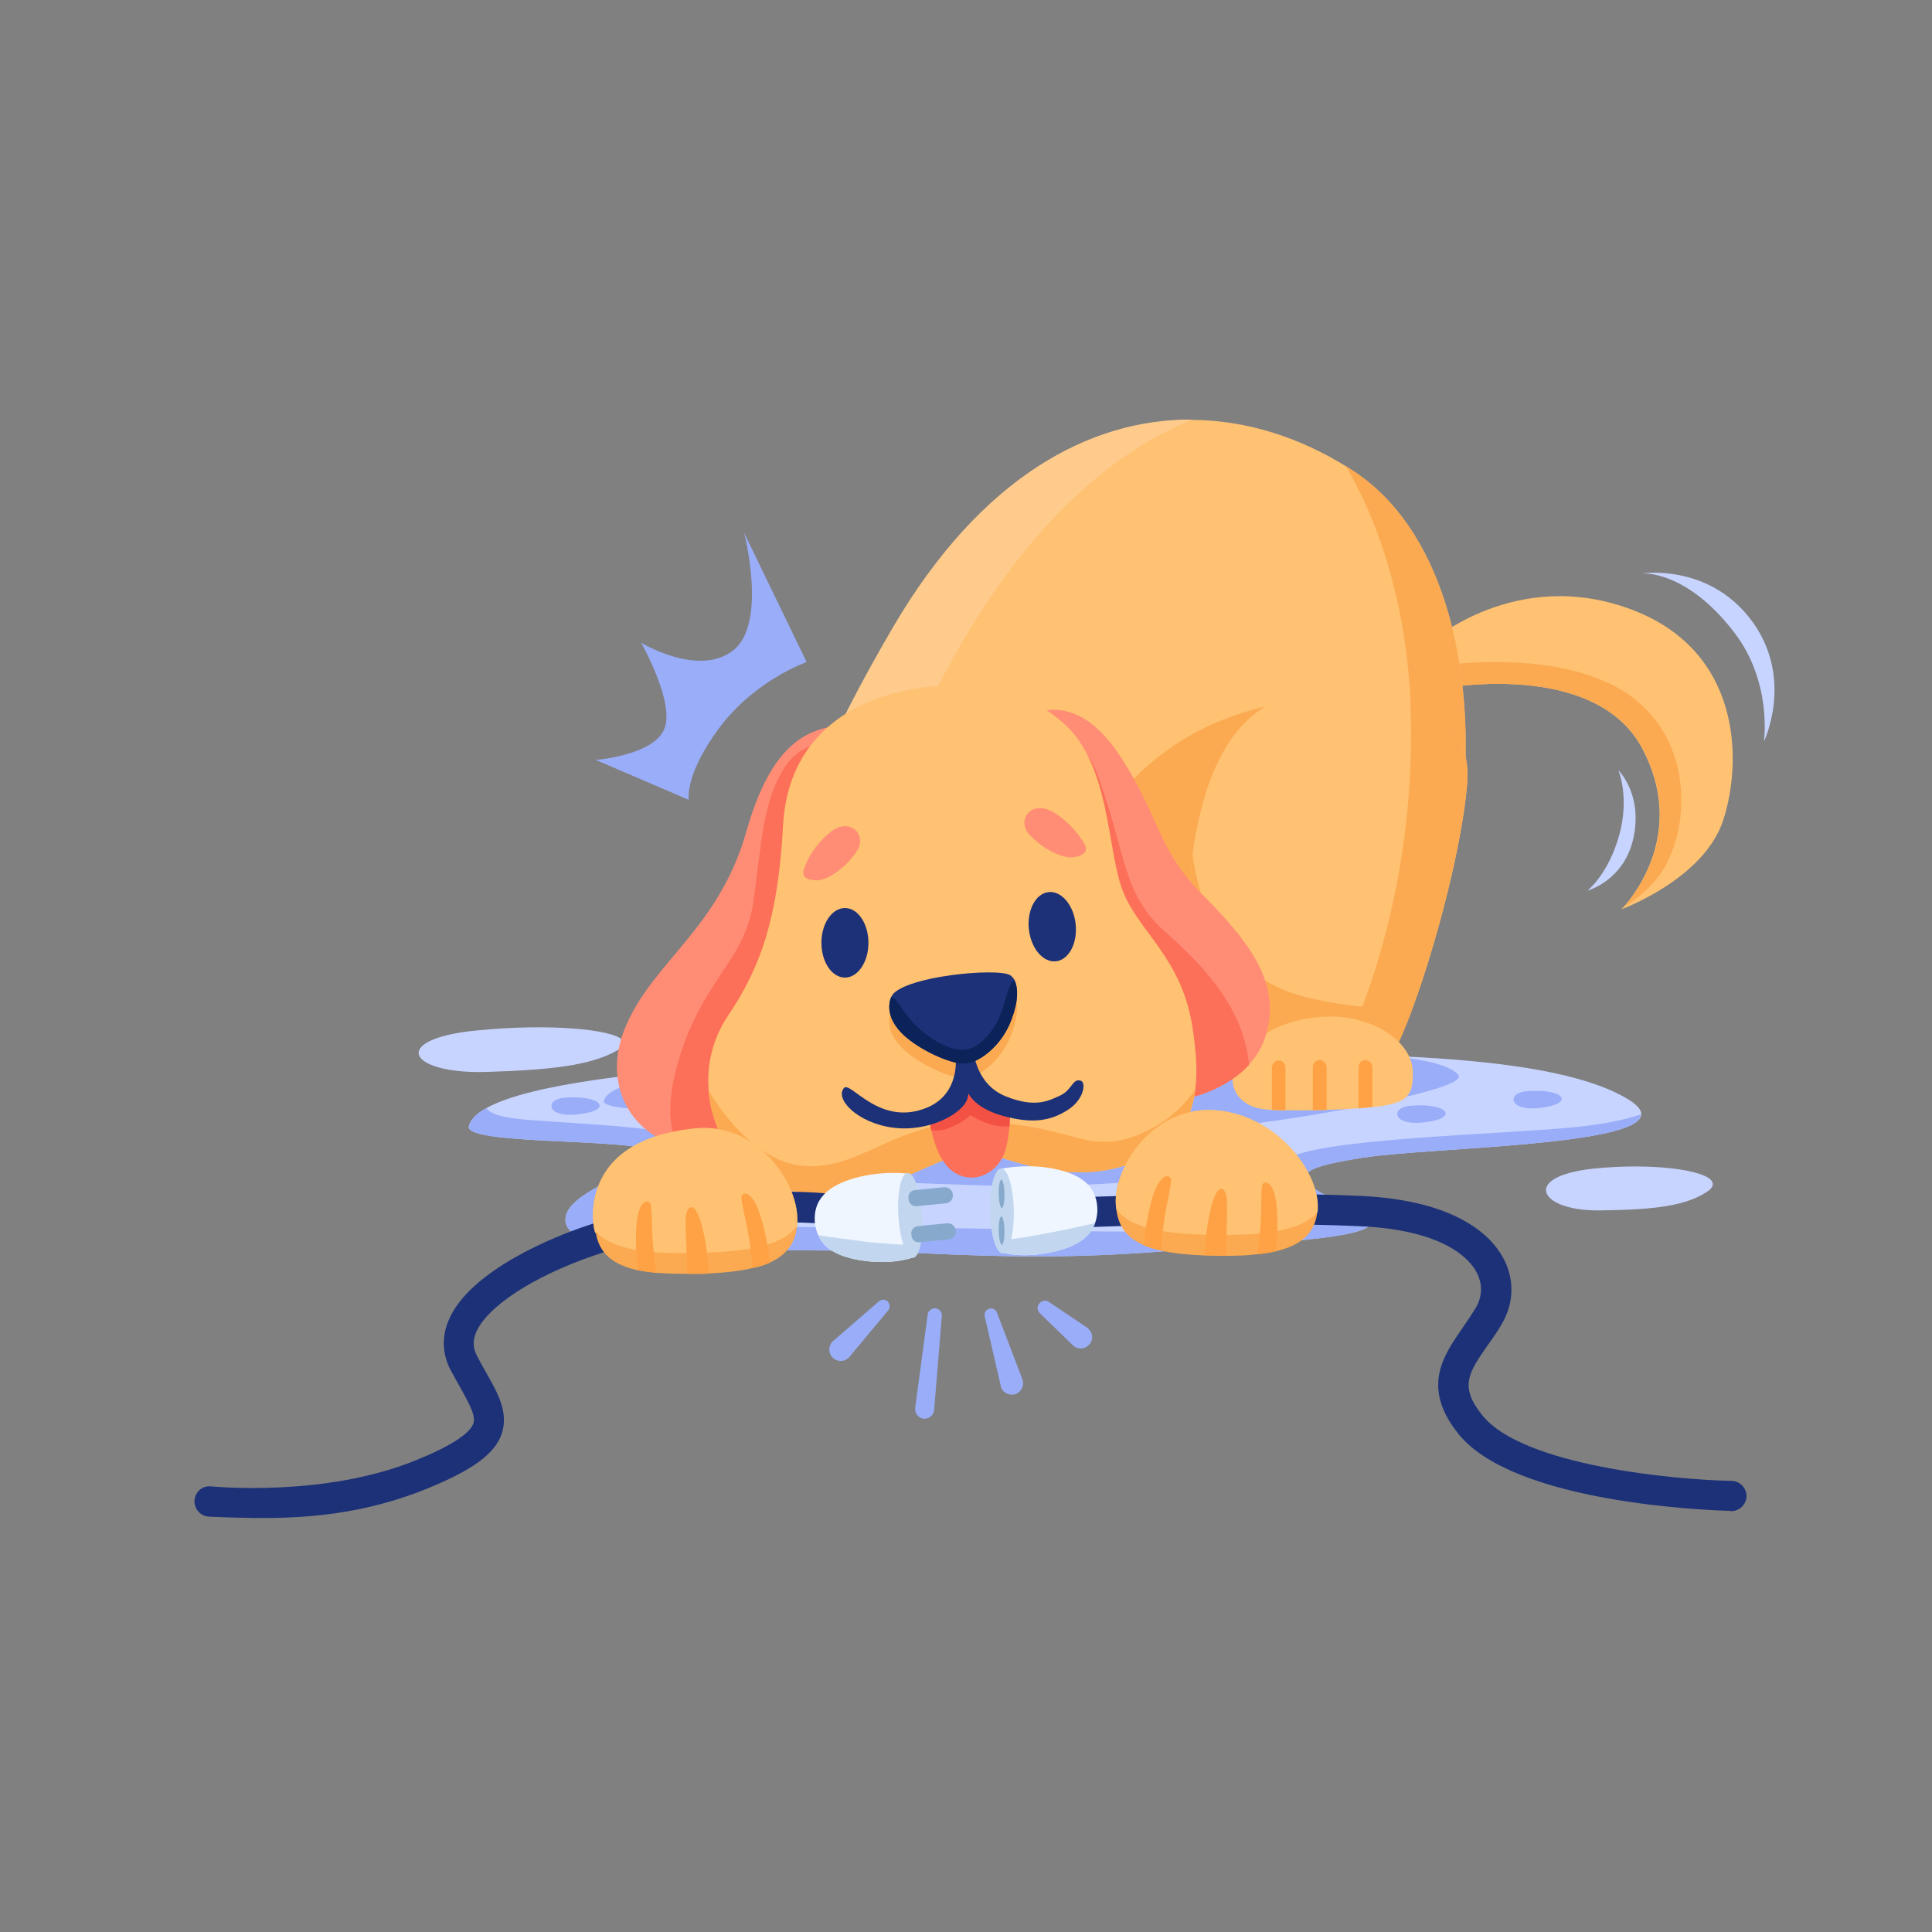 <svg xmlns="http://www.w3.org/2000/svg" xmlns:xlink="http://www.w3.org/1999/xlink" x="0" y="0" enable-background="new 0 0 600 600" version="1.1" viewBox="0 0 600 600" xml:space="preserve"><rect x="0" y="0" width="600" height="600" fill="#808080" stroke="none"/><g id="FLOOR"><g id="XMLID_3_"><g id="XMLID_131_"><path id="XMLID_215_" fill="#C7D4FF" d="M419.6,375c20.2,8.9-12.7,10-56.9,13.5c-44.2,3.6-69.2,0.4-102.1-0.1 c-32.8-0.5-81.4,1.8-84.7-8c-3.4-9.8,24.1-16.4,26.6-21.9c2.4-5.4-58.4-2.4-56.9-8.7c0.5-2.1,2.4-4,5.5-5.7 c26.8-14.9,142.9-16.3,199.4-16.7c63-0.5,128.3-1.4,154.3,13.5c3.5,2,5,3.7,4.9,5.2c-0.4,9.8-66.4,10.3-86.1,13.4 C400.6,363,399.4,366.1,419.6,375z"/><path id="XMLID_14_" fill="#99ADF9" d="M390,358.6c14.9,5.8-9.4,6.4-42,8.7c-32.7,2.2-51.2,0.2-75.4-0.2 c-24.3-0.4-60.1,1.1-62.6-5.3c-2.5-6.4,17.8-10.6,19.6-14.1c1.8-3.5-43.2-1.6-42.1-5.8c0.4-1.4,1.8-2.6,4-3.7 c19.8-9.6,105.6-10.3,147.3-10.6c46.5-0.3,105.1-3.4,114,6.1c4.3,4.6-45.4,12.9-60,14.8C375.9,350.8,375,352.8,390,358.6z"/><path id="XMLID_211_" fill="#99ADF9" d="M419.6,375c20.2,8.9-12.7,10-56.9,13.5c-44.2,3.6-69.2,0.4-102.1-0.1 c-32.8-0.5-81.4,1.8-84.7-8c-3.4-9.8,24.1-16.4,26.6-21.9c2.4-5.4-58.4-2.4-56.9-8.7c0.5-2.1,2.4-4,5.5-5.7c0.8,1.5,4,3,12.9,3.7 c20.3,1.5,49,2.6,50.7,6.9c1.7,4.3-28.2,16.1-24.4,22.1c3.8,5.9,84.3,3.5,132.4,5.2c48.1,1.7,90.9-1.4,85.4-4.7 s-18.9-10.6-8.8-17.2c10.1-6.6,65.8-7.7,89.3-10c9.6-0.9,16.4-2.5,21-4c-0.4,9.8-66.4,10.3-86.1,13.4 C400.6,363,399.4,366.1,419.6,375z"/><path id="XMLID_1_" fill="#99ADF9" d="M474,338.9c-6.1,0.5-5.6,6.5,4.8,5.1C489.1,342.7,485.9,337.9,474,338.9z"/><path id="XMLID_4_" fill="#99ADF9" d="M437.9,343.4c-6.1,0.5-5.6,6.5,4.8,5.1C453.1,347.3,449.8,342.4,437.9,343.4z"/><path id="XMLID_5_" fill="#99ADF9" d="M175.2,340.9c-6.1,0.5-5.6,6.5,4.8,5.1C190.4,344.8,187.1,340,175.2,340.9z"/><path id="XMLID_6_" fill="#99ADF9" d="M207.8,361.6c-6.1,0.5-5.6,6.5,4.8,5.1C222.9,365.4,219.7,360.6,207.8,361.6z"/></g><g id="XMLID_156_"><path id="XMLID_228_" fill="#C7D4FF" d="M530.3,370c-6.9,4.7-17.5,5.7-33.2,5.9c-11.3,0.2-17.7-3.4-16.9-6.9 c0.6-2.6,5.3-5.1,14.9-6.1c17.9-1.8,34.3,0.4,36.5,3.9C532.3,367.8,531.9,368.9,530.3,370z"/></g><g id="XMLID_194_"><path id="XMLID_251_" fill="#C7D4FF" d="M191.7,326.2c-8.3,4.8-21.3,6.1-40.7,6.7c-13.9,0.4-21.9-3-20.9-6.5 c0.7-2.6,6.4-5.3,18.2-6.4c21.9-2.2,42.2-0.4,45.1,3.1C194.2,324,193.7,325,191.7,326.2z"/></g></g></g><g id="EFFECT_1"><path id="XMLID_125_" fill="#C7D4FF" d="M509.8,178.1c0,0,13.6-1.4,28.7,18.2c12,15.5,9.3,34,9.3,34s9.2-19-3.2-36.7 C531.3,174.7,509.8,178.1,509.8,178.1z"/></g><g id="EFFECT_2"><path id="XMLID_172_" fill="#C7D4FF" d="M502.6,239.2c0,0,3.6,8.4,0.2,20.4s-9.8,17-9.8,17s11.5-3.1,14.3-16.5 C510.2,246.6,502.6,239.2,502.6,239.2z"/></g><g id="EFFECT_3"><path id="XMLID_122_" fill="#99ADF9" d="M213.9,248.4c0,0-1.4-7.8,9.6-22.5s27-20.3,27-20.3l-19.4-40.1c0,0,7.3,28.1-3.4,36.5 c-10.8,8.4-28.6-2.4-28.6-2.4s10.6,18.6,7.2,26.8c-3.3,8.2-21.3,9.6-21.3,9.6L213.9,248.4z"/></g><g id="EFFECT_4"><g id="XMLID_185_"><path id="XMLID_136_" fill="#99ADF9" d="M275.8,407l-12,14.4c-1.2,1.5-3.5,1.7-5,0.4c-1.5-1.2-1.7-3.5-0.4-5 c0.1-0.1,0.3-0.3,0.4-0.4l14.2-12.3c0.8-0.7,2.1-0.6,2.8,0.2C276.5,405.2,276.4,406.3,275.8,407z"/><path id="XMLID_137_" fill="#99ADF9" d="M292.5,408.7l-2.4,29.2c-0.1,1.6-1.6,2.8-3.2,2.7c-1.6-0.1-2.8-1.6-2.7-3.2 c0,0,0-0.1,0-0.1l3.9-29.1c0.2-1.2,1.3-2,2.5-1.9C291.8,406.5,292.6,407.6,292.5,408.7z"/><path id="XMLID_138_" fill="#99ADF9" d="M309.6,407.6l7.9,20.7c0.7,1.8-0.2,3.9-2,4.6c-1.8,0.7-3.9-0.2-4.6-2 c-0.1-0.1-0.1-0.3-0.1-0.5l-5-21.6c-0.2-1.1,0.4-2.1,1.5-2.4C308.3,406.2,309.3,406.7,309.6,407.6z"/><path id="XMLID_139_" fill="#99ADF9" d="M325.7,404.3l11.9,8c1.6,1.1,2.1,3.3,1,4.9c-1.1,1.6-3.3,2.1-4.9,1 c-0.2-0.1-0.4-0.3-0.5-0.4l-10.3-10c-0.9-0.9-0.9-2.3,0-3.1C323.6,403.8,324.8,403.7,325.7,404.3z"/></g></g><g id="TAIL"><g id="XMLID_110_"><path id="XMLID_112_" fill="#FEC272" d="M535.2,254.6c-5.9,18.4-31.7,27.8-31.7,27.8s0.3-0.3,0.8-0.8c0,0,0,0,0,0 c3.7-4.2,19-23.6,5.9-48.8c-14.8-28.6-63.7-18.8-63.7-18.8l-1.1-7.1l-1.2-7.4c0,0,26.6-23.7,62.5-10.2 C540.9,202.2,541.1,236.3,535.2,254.6z"/><path id="XMLID_111_" fill="#FCAA51" d="M516.2,270.6c-2.8,4.4-7.2,8.1-11.8,11c3.7-4.2,19-23.6,5.9-48.8 c-14.8-28.6-63.7-18.8-63.7-18.8l-1.1-7.1c10.6-1.5,38.6-3.9,57.6,7.1C525.7,227.1,525.6,255.9,516.2,270.6z"/></g></g><g id="BODY"><g id="XMLID_9_"><path id="XMLID_212_" fill="#FEC272" d="M455.1,236.5c-0.5,15.9-3.1,29.7-6.7,37.7c-7.7,17.4-13.1,27.3-24.4,36.1 c-4.2,3.3-9.2,6.4-15.5,9.7c-23.1,12.1-86,12.9-86,12.9c-2.5,0.2-5,0.4-7.5,0.5c-22.9,1.2-44.5-1.3-57.8-8.5 c-6.2-3.3-10.6-7.7-12.5-13.1c-6.3-18.4-8.6-46.5,33.2-117.7c26.9-45.8,60.5-63.9,92.3-63.7c16.9,0.1,33.2,5.4,47.8,14.4 c0.6,0.4,1.3,0.8,1.9,1.2C448.1,164.2,456.1,204.6,455.1,236.5z"/><g id="XMLID_8_"><path id="XMLID_169_" fill="#FFCB8D" d="M370.2,130.3c-18.8,7.6-47.7,26.5-73.9,73.5c-33.3,59.7-38.5,103.8-39.2,121 c-6.2-3.3-10.6-7.7-12.5-13.1c-6.3-18.4-8.6-46.5,33.2-117.7C304.9,148.2,338.5,130.1,370.2,130.3z"/><path id="XMLID_167_" fill="#FCAA51" d="M455.1,236.5c-0.5,15.9-3.1,29.7-6.7,37.7c-10.6,23.8-16.8,33.6-39.9,45.7 c-23.1,12.1-86,12.9-86,12.9c-2.5,0.2-5,0.4-7.5,0.5c-0.7-9.5,1.7-22.3,7.3-39c17-51,44-69.8,74.5-75.7 C423.1,213.6,443.6,226.4,455.1,236.5z"/><path id="XMLID_209_" fill="#FCAA51" d="M455.1,236.5c-0.5,15.9-3.1,29.7-6.7,37.7c-7.7,17.4-13.1,27.3-24.4,36.1 c7-19.4,13.7-46.1,14.3-78.3c0.7-42.6-11.1-71.5-20.3-87.2c0.6,0.4,1.3,0.8,1.9,1.2C448.1,164.2,456.1,204.6,455.1,236.5z"/></g></g></g><g id="LEG"><g id="XMLID_81_"><g id="XMLID_87_"><path id="XMLID_90_" fill="#FEC272" d="M455.6,243.9c-1.6,18.7-9.4,48.7-16.7,68.6c-2.9,7.9-5.7,14.3-8.1,17.6 c-4,5.7-11.8,8.2-19.6,8.7c-8.2,0.6-16.5-0.8-20.3-2.9c-7-3.7-24.4-35.6-20.5-70.4c0.2-2.1,0.5-4.2,0.9-6.3 c7-37.1,24.4-47.5,50.8-44.6c5.2,0.6,10.7,1.5,15.8,3.3C448.5,221.7,457,228.9,455.6,243.9z"/><path id="XMLID_89_" fill="#FCAA51" d="M438.9,312.5c-2.9,7.9-5.7,14.3-8.1,17.6c-8.2,11.7-32.4,9.8-39.9,5.9 c-7-3.7-24.4-35.6-20.5-70.4c2.2,16.1,10.2,38.7,36.9,44.5C420.2,313,430.6,313.4,438.9,312.5z"/><path id="XMLID_88_" fill="#FCAA51" d="M455.6,243.9c-1.6,18.7-9.4,48.7-16.7,68.6c-2.9,7.9-5.7,14.3-8.1,17.6 c-4,5.7-11.8,8.2-19.6,8.7c7.9-14.2,26.1-52.9,27-106.9c0.1-4.8,0-9.5-0.2-14C448.5,221.7,457,228.9,455.6,243.9z"/></g><g id="XMLID_82_"><path id="XMLID_86_" fill="#FEC272" d="M430.1,343.3c-0.9,0.2-2.3,0.4-4,0.5c-1.3,0.1-2.7,0.3-4.3,0.4c-3,0.2-6.4,0.4-9.9,0.5 c-1.4,0-2.9,0.1-4.3,0.1c-3,0.1-5.9,0-8.6,0c-0.4,0-0.8,0-1.1,0c-1.1,0-2.2-0.1-3.1-0.1c-0.4,0-0.8-0.1-1.1-0.1 c-1.6-0.1-2.8-0.4-3.7-0.6c-6.1-1.9-9.8-7.9-5.1-15.2c4.7-7.3,14.9-13.1,28.4-13.1c13.5,0,24.8,7.9,25.4,16.4 C439.3,340.5,436.4,342.1,430.1,343.3z"/><path id="XMLID_85_" fill="#FFA245" d="M412,331.4v13.3c-1.4,0-2.9,0.1-4.3,0.1v-13.4c0-1.2,1-2.2,2.1-2.2S412,330.2,412,331.4z"/><path id="XMLID_84_" fill="#FFA245" d="M399.2,331.6v13.2c-0.4,0-0.8,0-1.1,0c-1.1,0-2.2-0.1-3.1-0.1v-13c0-1.3,1-2.4,2.1-2.4 C398.2,329.2,399.2,330.3,399.2,331.6z"/><path id="XMLID_83_" fill="#FFA245" d="M426.2,331.4v12.4c-1.3,0.1-2.7,0.3-4.3,0.4v-12.8c0-1.2,1-2.2,2.1-2.2 S426.2,330.2,426.2,331.4z"/></g></g></g><g id="EAR_1"><g id="XMLID_160_"><path id="XMLID_207_" fill="#FF8D76" d="M261.9,265.2c-8.2,17.2-2.3,59-8.2,71.9s-21.9,19.5-38.3,19.2c-1.8,0-3.5-0.3-5.2-0.7 c-13.8-3.4-23.6-18.7-15.9-36.8c8.6-20.3,29-30.5,37.5-60.6c7.7-27,18.5-31.8,29.5-33c3.7-0.4,6,1.2,7.3,4.1 C271.9,236.6,267.9,252.8,261.9,265.2z"/><path id="XMLID_203_" fill="#FC7059" d="M261.9,265.2c-8.2,17.2-2.3,59-8.2,71.9s-21.9,19.5-38.3,19.2c-1.8,0-3.5-0.3-5.2-0.7 c-2.2-5.1-3.1-12.7-0.2-23.7c7.3-27.6,21.4-32.8,24-52.2c2.7-19.4,3-31.4,10-41.9c6.3-9.4,21.3-8.8,24.6-8.5 C271.9,236.6,267.9,252.8,261.9,265.2z"/></g></g><g id="EAR_2"><g id="XMLID_75_"><path id="XMLID_77_" fill="#FF8D76" d="M393,321.9c-1.1,3.4-2.9,6.3-5.2,8.8c-9,9.8-25.4,13-35,11.4c-12-2-23.8-26.1-22.6-44 c1.2-17.9-11.7-41.4-14.9-53.1c-2.4-8.7-2-15.3,0.6-19.3c0.9-1.4,2.1-2.5,3.5-3.3c3.3-1.7,15.5-7,28.2,12 c12.6,19.1,11.7,29.3,25.8,43.4C387.5,292,398.3,305.2,393,321.9z"/><path id="XMLID_76_" fill="#FC7059" d="M387.9,330.7c-9,9.8-25.4,13-35,11.4c-12-2-23.8-26.1-22.6-44 c1.2-17.9-11.7-41.4-14.9-53.1c-2.4-8.7-2-15.3,0.6-19.3c7.6-1.1,19.6,0.1,25.2,15.8c8.6,23.9,7.4,36.2,20.7,47.9 c13.3,11.7,24.3,24.4,26,41.1C387.9,330.6,387.9,330.6,387.9,330.7z"/></g></g><g id="HEAD"><g id="XMLID_198_"><path id="XMLID_218_" fill="#FEC272" d="M371.2,338.4c-1.3,11-7.1,18.4-20.4,23.1c-19.9,7-38.4-2.3-45.7-3.5 c-7.5-1.3-18.8,5.9-30.2,9.9c-11.4,4.1-32.8,5.6-44.2-5.7c-6-6-9.9-14.5-10.6-23.4c-0.7-7.8,1.1-16,5.9-23.2 c10.2-15.2,15.6-30.1,17.2-59.4c1.6-29.3,24.4-41.1,46.3-43c6.9-0.6,26.1-1.6,40.7,11.3c14.7,12.9,13.5,39.3,18.5,52.2 c5,12.9,18.5,20.8,21.7,42.8C371.5,326.8,371.9,333,371.2,338.4z"/><path id="XMLID_15_" fill="#FCAA51" d="M314.1,321.2c-2.9,7.9-10,13.6-14.8,13.6c-4.8,0-14.1-4.6-18.6-8.8 c-4.8-4.5-5.1-8.8-4-11.7c0-0.1,0.1-0.3,0.2-0.4c1.3-2.8,9.1-5.3,18.9-6.6c7.5-1,16-1.2,18,0.1c0.5,0.4,1,0.9,1.4,1.7 C316.2,311.4,316.3,315.4,314.1,321.2z"/><path id="XMLID_216_" fill="#FCAA51" d="M371.2,338.4c-1.3,11-7.1,18.4-20.4,23.1c-19.9,7-38.4-2.3-45.7-3.5 c-7.5-1.3-18.8,5.9-30.2,9.9c-11.4,4.1-32.8,5.6-44.2-5.7c-6-6-9.9-14.5-10.6-23.4c4.7,7.7,14.5,20.8,27.4,23 c18.4,3.1,29.3-13.3,54.8-13.3c32.8,0,35.2,12.5,55.7,1.8C363.7,347.2,368,342.9,371.2,338.4z"/><path id="XMLID_288_" fill="#FC7059" d="M313.5,349.8c-0.2,2.2-0.5,4.7-1.2,7.2c-1.9,7-9.7,11.3-16.1,7c-4.1-2.7-6.1-8.9-7-13.1 c-0.5-2.5-0.7-4.2-0.7-4.2l12.2-13l13,9C313.6,342.7,313.8,345.8,313.5,349.8z"/><path id="XMLID_282_" fill="#F45145" d="M313.5,349.8c-6.3,0.6-12.1-3.5-12.1-3.5s-2.3,2.4-7.2,4.2c-1.6,0.6-3.4,0.7-5,0.5 c-0.5-2.5-0.7-4.2-0.7-4.2l12.2-13l13,9C313.6,342.7,313.8,345.8,313.5,349.8z"/><path id="XMLID_193_" fill="#1C3177" d="M262.1,337.9c-2.9,3.3,4,10.8,15.2,12.3c11.3,1.5,22-4.5,23.2-9.2s0.1-12.2,0.1-12.2h-3.8 c0,0,1.2,10.7-8.5,15C273.3,350.4,264.1,335.5,262.1,337.9z"/><path id="XMLID_195_" fill="#1C3177" d="M302.4,326.7c0,0,0.7,10.1,10,13.8c9.2,3.7,13.4,1.3,16.9-0.3c3.8-1.8,3.8-5.6,6.5-4.5 c1.4,0.6,0.9,5.6-3.9,8.8c-5.7,3.8-11.3,4.3-19.1,2.4c-7.8-1.9-12-5.4-13-9.7c-1-4.3-1.6-9.2-1.6-9.2L302.4,326.7z"/><path id="XMLID_223_" fill="#1C3177" d="M314.1,316.7c-2.9,7.9-10,13.6-14.8,13.6c-4.8,0-14.1-4.6-18.6-8.8 c-4.8-4.5-5.1-8.8-4-11.7c0-0.1,0.1-0.3,0.2-0.4c1.3-2.8,9.1-5.3,18.9-6.6c7.5-1,16-1.2,18,0.1c0.5,0.4,1,0.9,1.4,1.7 C316.2,307,316.3,310.9,314.1,316.7z"/><path id="XMLID_221_" fill="#0B2359" d="M314.1,316.7c-2.9,7.9-10,13.6-14.8,13.6c-4.8,0-14.1-4.6-18.6-8.8 c-4.8-4.5-5.1-8.8-4-11.7c0.5,0,1,0.2,1.5,0.8c2.4,2.6,4.5,8.2,13.2,13.1c8.8,4.9,12.8,1.3,16.7-3.8c3.9-5.1,4.6-13.9,6.5-15.1 c0.2-0.1,0.3-0.2,0.5-0.2C316.2,307,316.3,310.9,314.1,316.7z"/></g></g><g id="EYE_1"><ellipse id="XMLID_62_" cx="262.4" cy="292.8" fill="#1C3177" rx="7.3" ry="10.8"/></g><g id="EYE_2"><ellipse id="XMLID_200_" cx="326.7" cy="287.6" fill="#1C3177" rx="7.3" ry="10.8" transform="matrix(0.995 -0.104 0.104 0.995 -28.186 35.608)"/></g><g id="EYEBROW_1"><path id="XMLID_51_" fill="#FF8D76" d="M257.4,258.8c-4.1,3.5-6.4,7.5-7.5,10.5c-1.2,2.9,0.2,4,3.7,4.1c3.5,0.1,9.4-4.2,12.6-9.2 C269.4,259.1,263.7,253.3,257.4,258.8z"/></g><g id="EYEBROW_2"><path id="XMLID_214_" fill="#FF8D76" d="M327.4,252.4c4.6,2.8,7.4,6.5,9.1,9.2s0.4,4-3,4.6c-3.5,0.6-9.9-2.7-13.9-7.1 C315.6,254.7,320.3,248,327.4,252.4z"/></g><g id="CABLE_1"><g id="XMLID_39_"><g id="XMLID_47_"><path id="XMLID_48_" fill="#1C3177" d="M72.9,471.3c-4.6-0.1-7.6-0.3-8.1-0.3c-2.6-0.2-4.5-2.4-4.4-5c0.2-2.6,2.3-4.6,5-4.4 c0.5,0,35.3,3.6,64-8.2c10.6-4.3,16.5-8.2,17.6-11.3c0.8-2.3-1-5.7-4-11.1c-1-1.8-2.1-3.7-3.2-5.8c-2.4-4.7-2.6-9.9-0.6-14.9 c6.5-16,34-26.6,42.3-29.4c46.1-15.8,80.8-9.7,82.2-9.4c2.5,0.5,4.2,2.9,3.8,5.5c-0.5,2.6-2.9,4.2-5.5,3.8 c-0.3-0.1-33.9-5.9-77.5,9.1c-19,6.5-33.4,16-36.7,24c-1,2.5-0.9,4.8,0.3,7.1c1,1.9,2,3.8,3,5.5c3.6,6.3,6.9,12.3,4.7,18.8 c-2.1,6.2-9,11.2-22.9,16.9C109.4,471.8,88.5,471.7,72.9,471.3z"/></g><g id="XMLID_40_"><g id="XMLID_43_"><path id="XMLID_46_" fill="#F0F6FF" d="M254.1,383.6c1.7,4,5.8,6.5,12.6,7.7c10.3,1.8,16.9-0.8,16.9-0.8l-0.2-3.8l-1.4-22.2 c0,0-8.8-1.2-18,1.8c-8.1,2.7-11.6,7.1-10.9,13.8C253.3,381.3,253.6,382.5,254.1,383.6z"/><ellipse id="XMLID_45_" cx="282.7" cy="377.4" fill="#C2D7EF" rx="3.7" ry="13.2" transform="matrix(-0.998 6.330085e-002 -6.330085e-002 -0.998 588.714 736.211)"/><path id="XMLID_44_" fill="#C2D7EF" d="M254.1,383.6c1.7,4,5.8,6.5,12.6,7.7c10.3,1.8,16.9-0.8,16.9-0.8l-0.2-3.8 c-4-0.2-9.1-0.5-14-1C262.4,384.8,257.2,384.1,254.1,383.6z"/></g><path id="XMLID_42_" fill="#87AACC" d="M293.7,373.7l-9.1,0.9c-1.2,0.1-2.3-0.8-2.4-2l-0.1-0.6c-0.1-1.2,0.8-2.3,2-2.4l9.1-0.9 c1.4-0.1,2.6,0.9,2.7,2.2l0,0C296.1,372.4,295.1,373.6,293.7,373.7z"/><path id="XMLID_41_" fill="#87AACC" d="M294.6,384.9l-9.1,0.9c-1.2,0.1-2.3-0.8-2.4-2l-0.1-0.6c-0.1-1.2,0.8-2.3,2-2.4l9.1-0.9 c1.4-0.1,2.6,0.9,2.7,2.2l0,0C297,383.6,296,384.8,294.6,384.9z"/></g></g></g><g id="CABLE_2"><g id="XMLID_2_"><g id="XMLID_117_"><path id="XMLID_254_" fill="#1C3177" d="M536.9,469.2c-6.8-0.2-66.6-2.4-83.9-23.8c-11.7-14.5-4.8-24.3,1.2-33 c1.4-2,2.8-4.1,4.1-6.2c2.1-3.6,2.2-7.5,0.2-11.2c-2.1-3.9-9.9-13.1-36.5-14.2c-38.1-1.7-87.5,0.4-88,0.5 c-2.6,0.1-4.8-1.9-4.9-4.5c-0.1-2.6,1.9-4.8,4.5-4.9c0.5,0,50.4-2.2,88.9-0.5c30.2,1.4,40.7,12.6,44.3,19.2 c3.6,6.6,3.4,14-0.3,20.4c-1.4,2.5-3,4.7-4.5,6.8c-5.9,8.5-8.9,12.8-1.6,21.8c12.7,15.7,60.2,20,77.4,20.3c0,0,0,0,0,0 c2.6,0.1,4.6,2.2,4.6,4.8c-0.1,2.6-2.2,4.6-4.8,4.6C537.3,469.2,537.1,469.2,536.9,469.2z"/></g><g id="XMLID_178_"><path id="XMLID_191_" fill="#F0F6FF" d="M340.1,379.8c-1.4,4.1-5.2,7-11.9,8.7c-10.1,2.6-16.9,0.5-16.9,0.5l-0.1-3.8l-0.4-22.2 c0,0,8.7-2,18,0.3c8.3,2,12.1,6.1,12,12.9C340.7,377.5,340.5,378.7,340.1,379.8z"/><path id="XMLID_189_" fill="#C2D7EF" d="M340.1,379.8c-1.4,4.1-5.2,7-11.9,8.7c-10.1,2.6-16.9,0.5-16.9,0.5l-0.1-3.8 c4-0.5,9-1.2,13.9-2.2C332,381.7,337,380.6,340.1,379.8z"/><ellipse id="XMLID_162_" cx="311.1" cy="376" fill="#C2D7EF" rx="3.7" ry="13.2" transform="matrix(1 -1.843259e-002 1.843259e-002 1 -6.878 5.798)"/><ellipse id="XMLID_180_" cx="311" cy="370.7" fill="#87AACC" rx=".9" ry="4.4" transform="matrix(1 -1.843267e-002 1.843267e-002 1 -6.781 5.795)"/><ellipse id="XMLID_182_" cx="311" cy="382.1" fill="#87AACC" rx=".9" ry="4.4" transform="matrix(1 -1.843267e-002 1.843267e-002 1 -6.99 5.798)"/></g></g></g><g id="RIGHT_ARM"><g id="XMLID_23_"><path id="XMLID_28_" fill="#FCAA51" d="M247.6,378.5c0,0.8,0,1.6-0.1,2.3c-0.5,5.1-3,8.8-8.4,11.3c-1.5,0.7-3.3,1.3-5.4,1.7 c-3.6,0.9-8.1,1.4-13.5,1.7c-1.2,0.1-2.5,0.1-3.9,0.1c-1,0-1.9,0-2.9,0c-3.4,0-6.6-0.1-9.6-0.3c-2-0.2-4-0.5-5.7-0.8 c-7.4-1.6-12.2-5.1-13.1-12l0,0c0.6,5.1-10.2-28.1,31.1-32C235.2,348.6,247.6,367.1,247.6,378.5z"/><path id="XMLID_27_" fill="#FEC272" d="M247.6,378.5c0,0.8,0,1.6-0.1,2.3c-4,5.4-13.4,8-31.4,8.3c-14.3,0.3-25.8-0.7-31.1-6.7l0,0 c0.6,5.1-10.2-28.1,31.1-32C235.2,348.6,247.6,367.1,247.6,378.5z"/><path id="XMLID_26_" fill="#FFA245" d="M203.8,395.3c-2-0.2-4-0.5-5.7-0.8c-0.3-2.7-0.9-9.2-0.4-14.6c0.7-7.1,3.4-7.5,4.2-6.2 c0.8,1.3,0.3,8.9,1.2,15.9C203.3,391.6,203.6,393.6,203.8,395.3z"/><path id="XMLID_25_" fill="#FFA245" d="M239.1,392.1c-1.5,0.7-3.3,1.3-5.4,1.7c-0.2-1.9-0.4-4.2-0.7-6.6c-0.8-7-3.1-14.3-2.7-15.7 c0.4-1.4,3.2-1.7,5.5,5.1C238.1,382.9,239,391,239.1,392.1z"/><path id="XMLID_24_" fill="#FFA245" d="M220.2,395.5c-1.2,0.1-2.5,0.1-3.9,0.1c-1,0-1.9,0-2.9,0c0-2.7-0.1-6.3-0.3-9.6 c-0.3-6.5-0.5-10.7,1.5-11.1c2-0.4,4.1,6.8,5,14.4C219.9,391.9,220.1,393.9,220.2,395.5z"/></g></g><g id="LEFT_ARM"><g id="XMLID_163_"><path id="XMLID_176_" fill="#FCAA51" d="M346.5,373.3c0,0.8,0.1,1.6,0.2,2.3c0.6,5.1,3.1,8.8,8.5,11.1c1.6,0.7,3.4,1.2,5.4,1.7 c3.6,0.8,8.1,1.3,13.5,1.5c1.2,0,2.5,0.1,3.9,0.1c1,0,1.9,0,2.9,0c3.4,0,6.6-0.1,9.6-0.5c2-0.2,3.9-0.5,5.7-0.9 c7.3-1.7,12.1-5.2,12.9-12.2l0,0c1.3-11.8-12.4-30-31.5-31.6C358.5,343.2,346.3,361.8,346.5,373.3z"/><path id="XMLID_171_" fill="#FEC272" d="M346.5,373.3c0,0.8,0.1,1.6,0.2,2.3c4.1,5.4,13.5,7.8,31.5,7.9c14.3,0.1,25.8-1.1,31-7.1 l0,0c1.3-11.8-12.4-30-31.5-31.6C358.5,343.2,346.3,361.8,346.5,373.3z"/><path id="XMLID_170_" fill="#FFA245" d="M390.5,389.5c2-0.2,3.9-0.5,5.7-0.9c0.3-2.7,0.8-9.2,0.2-14.6c-0.8-7.1-3.5-7.5-4.3-6.2 c-0.7,1.3-0.1,8.9-0.9,15.9C391,385.8,390.7,387.7,390.5,389.5z"/><path id="XMLID_165_" fill="#FFA245" d="M355.2,386.7c1.6,0.7,3.4,1.2,5.4,1.7c0.1-1.9,0.3-4.2,0.6-6.6c0.7-7,2.9-14.3,2.4-15.7 c-0.4-1.4-3.2-1.7-5.5,5.1C356.1,377.5,355.3,385.6,355.2,386.7z"/><path id="XMLID_164_" fill="#FFA245" d="M374.1,389.8c1.2,0,2.5,0.1,3.9,0.1c1,0,1.9,0,2.9,0c0-2.7,0-6.3,0.1-9.6 c0.2-6.5,0.3-10.7-1.6-11.1c-2-0.4-4,6.9-4.8,14.5C374.3,386.3,374.2,388.3,374.1,389.8z"/></g></g></svg>
